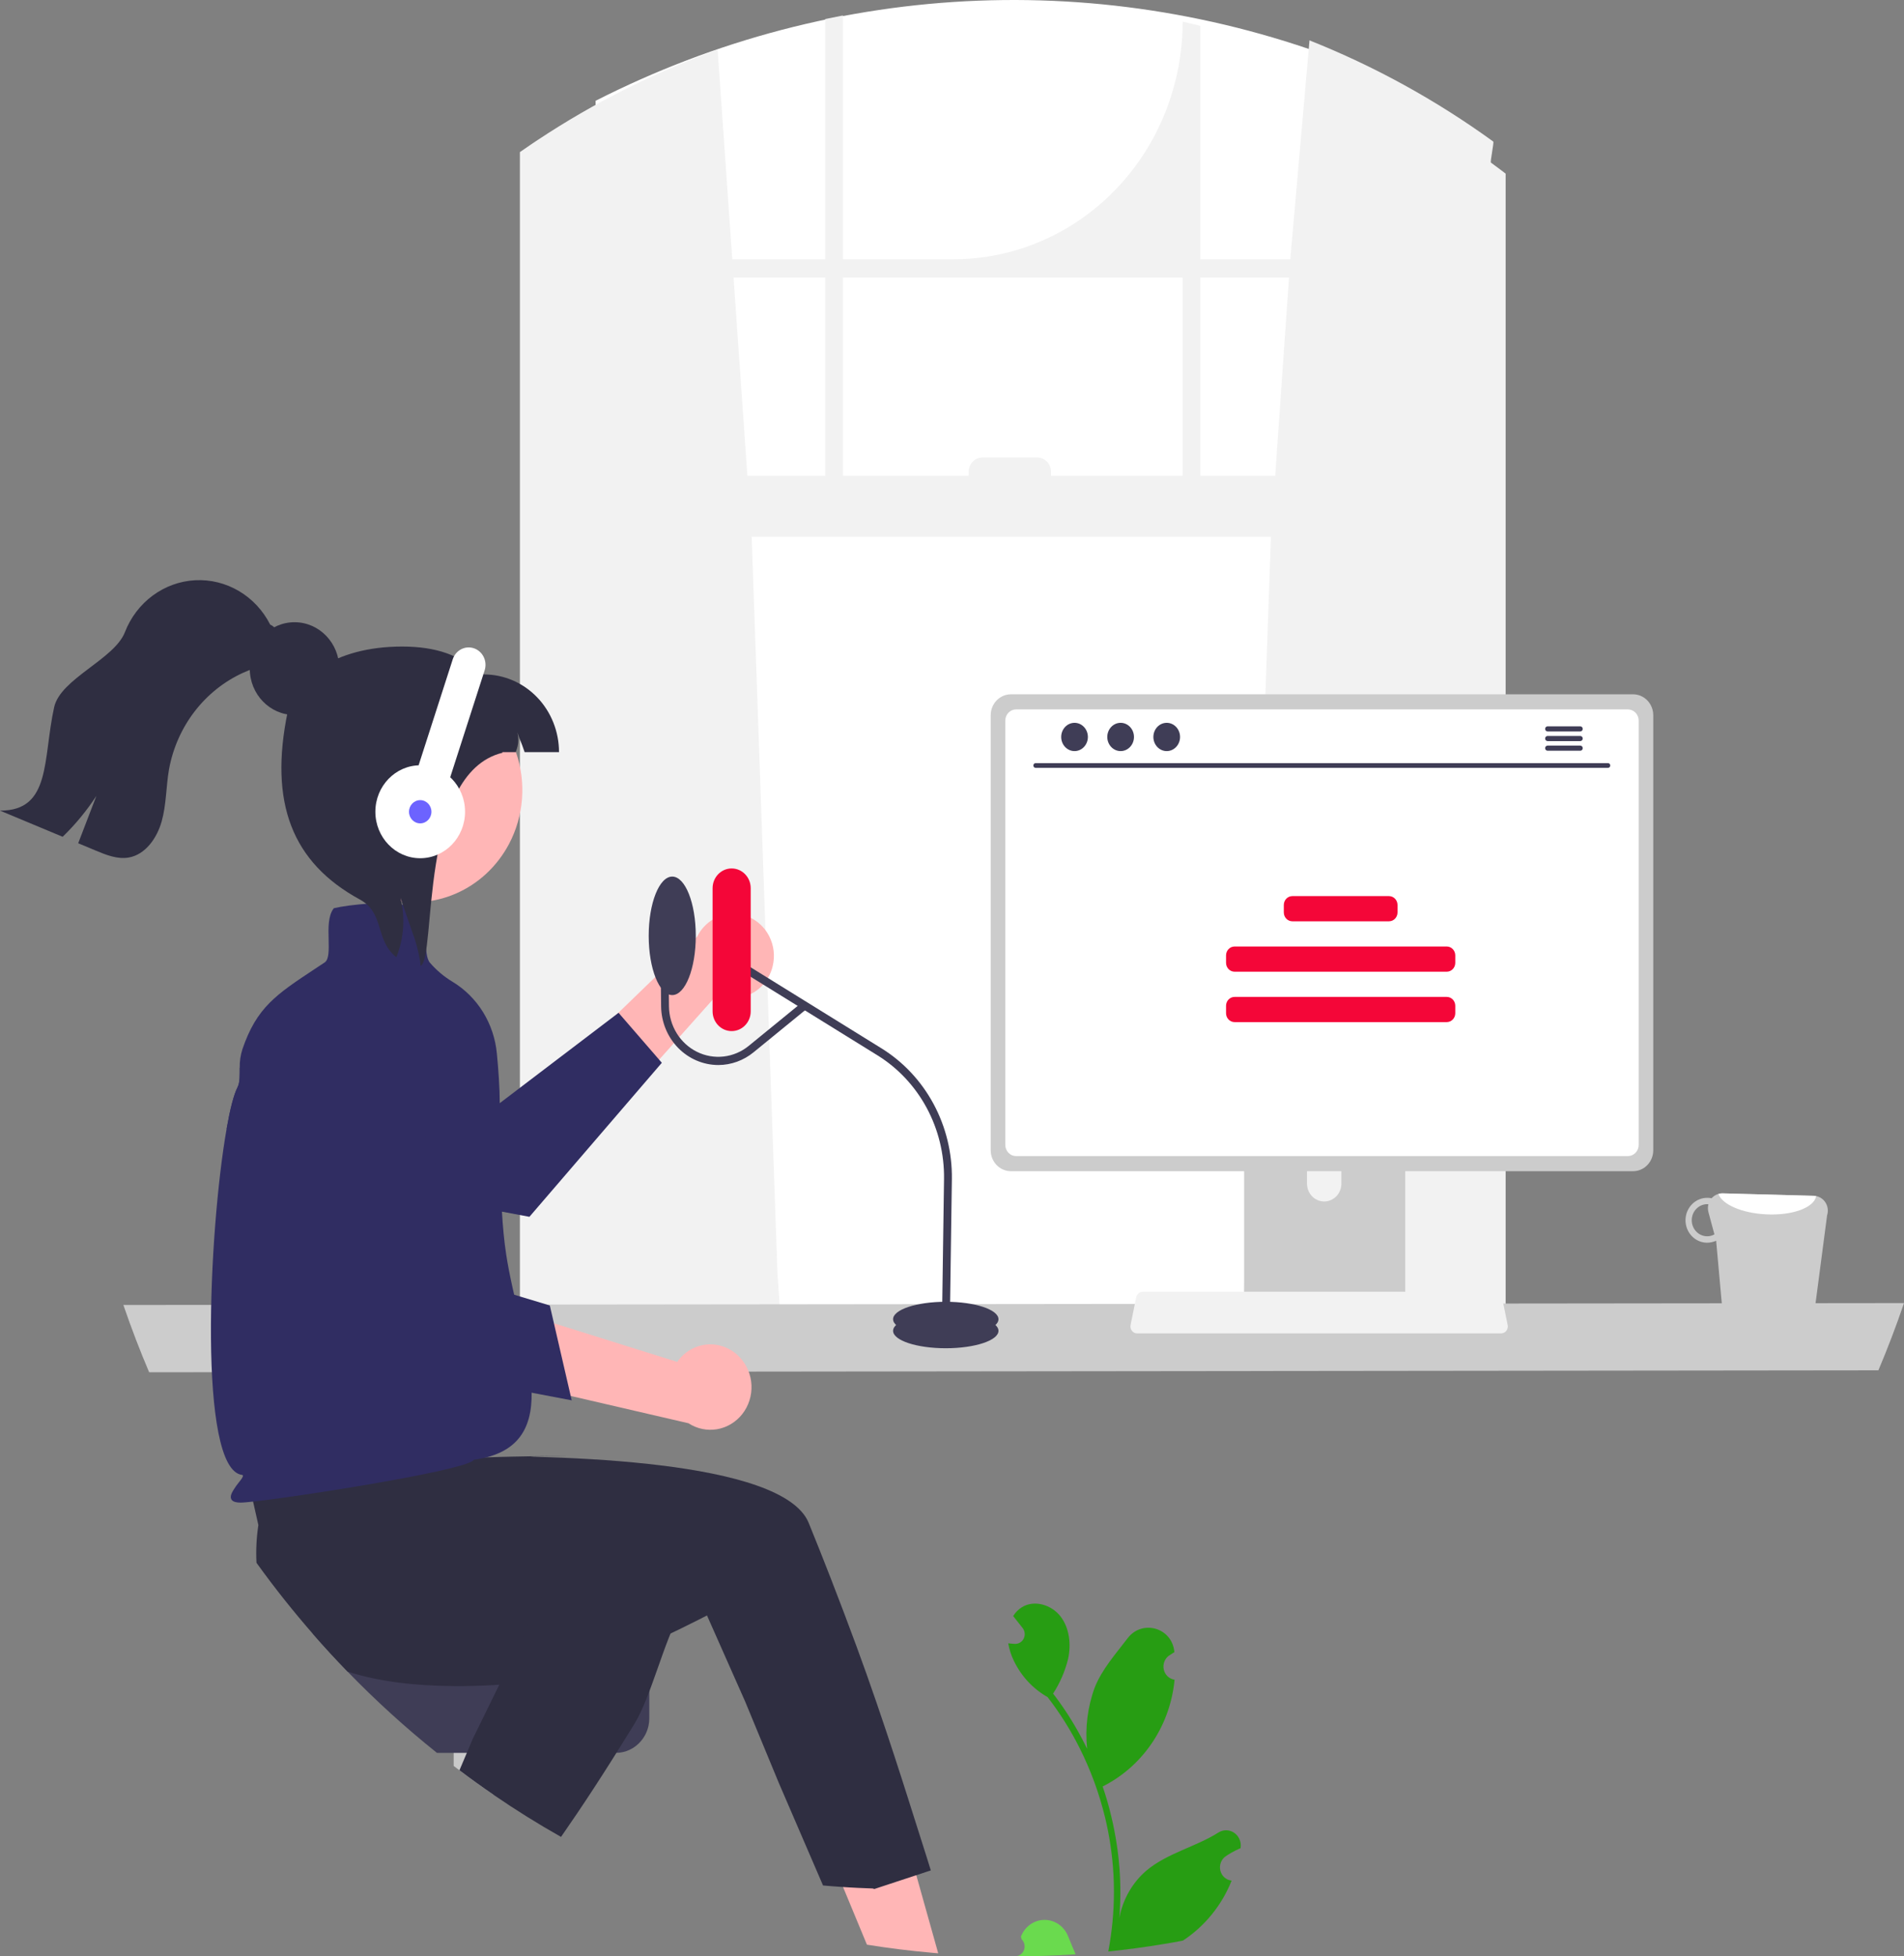 <svg width="511" height="525" viewBox="0 0 511 525" fill="none" xmlns="http://www.w3.org/2000/svg">
<rect x="0" y="0" width="511" height="525" fill="#808080" stroke="none"/>
<g clip-path="url(#clip0_789_1055)">
<path d="M159.84 27.054V358.772H366.844V19.03C333.732 5.223 298.184 -1.199 262.517 0.184C226.849 1.567 191.864 10.723 159.84 27.054Z" fill="white"/>
<path d="M139.531 40.817V359.714H209.912L208.655 341.664L201.735 144.04H341.095L334.175 341.664L332.917 359.714H404.087V46.59C402.781 45.593 401.469 44.608 400.139 43.641C399.881 43.454 401.021 38.166 400.756 37.979C385.449 26.883 368.89 17.768 351.448 10.837L346.294 69.573H322.146V6.947C320.569 6.542 318.993 6.162 317.404 5.806V5.806C317.404 22.718 310.92 38.938 299.379 50.896C287.838 62.855 272.184 69.573 255.863 69.573H226.214V4.154C224.631 4.453 223.049 4.771 221.478 5.108V69.573H196.529L192.594 13.319C175.621 19.417 159.401 27.564 144.267 37.593C143.743 37.942 143.214 38.285 142.69 38.647C141.631 39.358 140.578 40.081 139.531 40.817ZM322.146 74.487H345.951L342.239 127.673H322.146V74.487ZM226.214 74.487H317.404V127.673H282.075V126.619C282.075 126.113 281.979 125.612 281.792 125.144C281.605 124.676 281.332 124.251 280.986 123.894C280.641 123.536 280.231 123.252 279.779 123.058C279.328 122.865 278.845 122.765 278.356 122.765H263.685C263.196 122.765 262.712 122.864 262.26 123.057C261.808 123.25 261.398 123.534 261.052 123.892C260.706 124.25 260.431 124.675 260.244 125.143C260.057 125.611 259.96 126.112 259.96 126.619V127.673H226.214V74.487ZM200.585 127.673L196.872 74.487H221.478V127.673H200.585Z" fill="#F2F2F2"/>
<path d="M33.116 350.197C33.122 350.216 33.128 350.228 33.134 350.247C33.176 350.378 33.218 350.496 33.266 350.627V350.633C35.318 356.607 37.573 362.48 40.03 368.254L504.128 367.73C506.619 361.838 508.906 355.838 510.988 349.729C510.995 349.716 510.999 349.701 511 349.686L33.116 350.197Z" fill="#CCCCCC"/>
<path d="M207.387 259.217C207.017 260.814 206.313 262.307 205.326 263.592C204.338 264.877 203.091 265.922 201.671 266.653C200.252 267.385 198.695 267.785 197.111 267.825C195.526 267.865 193.952 267.545 192.5 266.887L166.342 296.203L161.551 276.059L187.125 251.308C188.354 248.853 190.409 246.951 192.901 245.961C195.393 244.971 198.149 244.963 200.646 245.938C203.144 246.912 205.209 248.803 206.451 251.25C207.694 253.697 208.027 256.532 207.387 259.217L207.387 259.217Z" fill="#FFB6B6"/>
<path d="M177.625 285.202L142.085 326.535L141.796 326.479C141.676 326.461 138.98 325.962 134.708 325.151C119.255 322.221 83.21 315.231 74.267 311.995C69.111 310.194 64.484 307.058 60.824 302.885C61.751 297.654 62.744 293.738 63.725 291.83C64.441 290.44 64.308 288.625 64.338 286.555C66.685 284.877 69.42 283.874 72.264 283.65C90.045 282.317 107.883 285.281 124.37 292.31L133.745 296.326L134.13 296.033L165.794 271.953L166.011 271.791L176.903 284.367L177.625 285.202Z" fill="#302D62"/>
<path d="M251.797 524.177C251.322 524.14 250.852 524.096 250.377 524.053C244.414 523.535 238.51 522.804 232.667 521.858L226.253 506.382L223.178 498.962L234.786 493.793L242.332 490.439L245.918 503.209L247.404 508.515L250.919 521.035L251.797 524.177Z" fill="#FFB6B6"/>
<path d="M121.76 452.164V473.899C125.28 476.593 128.87 479.191 132.531 481.693V452.164H121.76Z" fill="#CACACA"/>
<path d="M83.921 438.396C86.948 441.876 90.065 445.266 93.272 448.566C100.821 456.356 108.836 463.645 117.271 470.389H165.291C166.566 470.389 167.826 470.107 168.987 469.562C170.148 469.017 171.184 468.221 172.024 467.228L172.03 467.209C173.032 466.038 173.728 464.622 174.052 463.094L174.058 463.082C174.194 462.426 174.262 461.757 174.263 461.086V447.699C174.261 445.234 173.316 442.869 171.634 441.125C169.951 439.381 167.67 438.4 165.291 438.396H83.921Z" fill="#3F3D56"/>
<path d="M64.135 386.146L69.341 409.253C68.832 412.601 68.662 415.995 68.835 419.379C71.302 422.809 73.848 426.169 76.472 429.461C78.891 432.498 81.374 435.476 83.921 438.397C86.948 441.876 90.065 445.266 93.272 448.566C101.625 451.285 111.47 452.394 121.76 452.469C125.31 452.5 128.914 452.401 132.531 452.201C147.196 451.403 139.162 448.965 151.312 446.434C154.525 445.773 157.546 445.099 160.326 444.445C165.591 443.216 169.996 442.069 173.186 441.196C176.778 440.223 189.744 433.512 189.744 433.512L199.974 456.582L209 478.405L220.887 505.973C222.415 506.117 223.946 506.237 225.478 506.335C227.103 506.453 228.73 506.549 230.358 506.622C231.646 506.69 232.928 506.74 234.222 506.778L234.661 506.921L235.022 506.802L240.823 504.888L242.779 504.246L249.813 501.927C249.813 501.927 248.243 496.801 245.493 488.253C244.482 485.117 237.321 461.928 229.829 441.682C227.608 435.672 225.31 429.574 222.945 423.507C221.007 418.525 219.033 413.562 217.036 408.667C213.563 400.181 196.786 395.604 177.031 393.204C176.026 393.086 175.015 392.967 173.998 392.855C163.931 391.757 153.249 391.19 143.26 390.928C138.26 390.797 156.3 390.747 151.811 390.741C150.361 390.741 148.951 390.745 147.581 390.754H147.575C143.874 390.772 140.468 390.828 137.471 390.891C136.888 390.903 136.322 390.922 135.768 390.934H135.762C135.389 390.941 135.022 390.953 134.661 390.959C128.108 391.134 124.088 391.346 124.088 391.346L122.53 378.676L122.211 376.12L121.91 373.688V373.682L121.874 373.376L121.627 373.37L117.295 373.283L80.876 372.547L65.365 371.866L64.135 386.146Z" fill="#2F2E41"/>
<path d="M182.523 432.889C178.136 440.658 174.718 455.385 170.223 462.68C161.6 476.684 156.545 484.323 150.57 492.94C144.396 489.454 138.384 485.705 132.535 481.691C129.412 479.559 126.337 477.35 123.31 475.063L126.891 466.602L128.925 462.456L138.059 443.819L148.301 422.925L151.864 424.646L182.523 432.889Z" fill="#2F2E41"/>
<path d="M490.36 326.129C490.532 325.592 490.592 325.022 490.534 324.458C490.476 323.894 490.303 323.35 490.025 322.862C489.747 322.374 489.371 321.953 488.923 321.627C488.475 321.302 487.965 321.08 487.427 320.976C487.228 320.932 487.026 320.906 486.823 320.899L462.301 320.242C461.751 320.237 461.205 320.35 460.7 320.576C460.195 320.802 459.741 321.135 459.368 321.554C459.024 321.478 458.674 321.44 458.323 321.441C457.559 321.421 456.799 321.556 456.086 321.84C455.373 322.124 454.721 322.551 454.167 323.096C453.613 323.641 453.169 324.294 452.859 325.018C452.549 325.741 452.379 326.521 452.36 327.312C452.341 328.103 452.472 328.891 452.747 329.629C453.022 330.368 453.434 331.043 453.961 331.616C454.487 332.19 455.118 332.65 455.817 332.971C456.515 333.291 457.267 333.466 458.031 333.485C458.91 333.504 459.781 333.318 460.581 332.942L462.837 357.937C463.054 358.759 463.522 359.486 464.171 360.009C464.82 360.533 465.614 360.825 466.436 360.841L482.378 361.266C483.194 361.281 483.994 361.028 484.662 360.543C485.331 360.058 485.833 359.366 486.099 358.566L490.36 326.129ZM458.082 331.761C456.982 331.732 455.937 331.251 455.178 330.424C454.419 329.598 454.008 328.494 454.034 327.353C454.059 326.213 454.52 325.129 455.316 324.341C456.111 323.552 457.176 323.123 458.277 323.146C458.355 323.146 458.423 323.185 458.501 323.185C458.327 323.875 458.331 324.601 458.513 325.289L460.119 331.245C459.498 331.606 458.794 331.784 458.082 331.761Z" fill="#CCCCCC"/>
<path d="M487.428 320.977C486.905 324.072 481.031 326.248 473.969 325.87C467.474 325.559 462.164 323.196 461.191 320.396C461.551 320.286 461.925 320.234 462.301 320.243L486.823 320.899C487.026 320.907 487.228 320.933 487.428 320.977Z" fill="white"/>
<path d="M333.903 288.269V352.217H377.139V288.269C377.14 287.809 376.998 287.361 376.735 286.991C376.472 286.621 376.101 286.347 375.677 286.212C375.477 286.143 375.267 286.11 375.057 286.112H335.991C335.717 286.111 335.446 286.167 335.193 286.275C334.939 286.383 334.709 286.542 334.515 286.742C334.321 286.943 334.168 287.181 334.062 287.443C333.957 287.705 333.903 287.986 333.903 288.269ZM350.776 310.242C350.787 308.981 351.278 307.776 352.143 306.888C353.007 306.001 354.175 305.503 355.391 305.503C356.608 305.503 357.776 306.001 358.64 306.888C359.505 307.776 359.996 308.981 360.007 310.242V317.662C360.001 318.926 359.512 320.137 358.647 321.029C357.782 321.921 356.612 322.421 355.391 322.421C354.171 322.421 353.001 321.921 352.136 321.029C351.271 320.137 350.782 318.926 350.776 317.662V310.242Z" fill="#CCCCCC"/>
<path d="M333.771 350.172V356.339C333.771 356.658 333.894 356.964 334.111 357.19C334.329 357.417 334.624 357.545 334.932 357.548H376.11C376.419 357.547 376.714 357.418 376.932 357.192C377.149 356.965 377.271 356.658 377.271 356.339V350.172H333.771Z" fill="#3F3D56"/>
<path d="M265.886 191.923V308.683C265.888 310.171 266.459 311.598 267.474 312.65C268.489 313.702 269.866 314.294 271.302 314.295H438.289C439.725 314.294 441.102 313.702 442.118 312.65C443.133 311.598 443.704 310.171 443.705 308.683V191.923C443.702 190.437 443.13 189.012 442.115 187.961C441.1 186.911 439.724 186.32 438.289 186.318H271.302C269.868 186.32 268.492 186.911 267.477 187.961C266.462 189.012 265.89 190.437 265.886 191.923Z" fill="#CCCCCC"/>
<path d="M269.804 193.376V307.243C269.805 308.038 270.111 308.8 270.653 309.362C271.196 309.924 271.931 310.24 272.698 310.242H436.899C437.667 310.24 438.402 309.924 438.945 309.362C439.487 308.8 439.792 308.038 439.794 307.243V193.376C439.794 192.58 439.489 191.817 438.946 191.253C438.404 190.69 437.667 190.372 436.899 190.371H272.698C271.93 190.372 271.194 190.69 270.651 191.253C270.109 191.817 269.804 192.58 269.804 193.376Z" fill="white"/>
<path d="M303.789 357.13C303.956 357.348 304.168 357.523 304.41 357.643C304.652 357.762 304.917 357.824 305.185 357.823H402.874C403.141 357.822 403.405 357.76 403.646 357.641C403.887 357.522 404.1 357.348 404.268 357.133C404.436 356.918 404.556 356.667 404.619 356.398C404.682 356.129 404.686 355.849 404.631 355.578L403.115 348.114C403.052 347.81 402.917 347.527 402.721 347.291C402.526 347.054 402.276 346.872 401.995 346.761C401.792 346.679 401.576 346.636 401.358 346.637H306.695C306.477 346.636 306.261 346.679 306.058 346.761C305.777 346.872 305.527 347.054 305.332 347.291C305.136 347.527 305.001 347.81 304.938 348.114L303.422 355.578C303.368 355.849 303.373 356.129 303.436 356.397C303.5 356.666 303.62 356.916 303.789 357.13Z" fill="#F2F2F2"/>
<path d="M431.571 206.056H277.928C277.769 206.053 277.617 205.984 277.505 205.866C277.393 205.748 277.331 205.589 277.331 205.423C277.331 205.258 277.393 205.099 277.505 204.98C277.617 204.862 277.769 204.794 277.928 204.79H431.571C431.73 204.794 431.882 204.862 431.994 204.98C432.106 205.099 432.168 205.258 432.168 205.423C432.168 205.589 432.106 205.748 431.994 205.866C431.882 205.984 431.73 206.053 431.571 206.056Z" fill="#3F3D56"/>
<path d="M288.387 201.558C290.364 201.558 291.968 199.86 291.968 197.765C291.968 195.67 290.364 193.972 288.387 193.972C286.409 193.972 284.806 195.67 284.806 197.765C284.806 199.86 286.409 201.558 288.387 201.558Z" fill="#3F3D56"/>
<path d="M300.757 201.558C302.734 201.558 304.337 199.86 304.337 197.765C304.337 195.67 302.734 193.972 300.757 193.972C298.779 193.972 297.176 195.67 297.176 197.765C297.176 199.86 298.779 201.558 300.757 201.558Z" fill="#3F3D56"/>
<path d="M313.126 201.558C315.104 201.558 316.707 199.86 316.707 197.765C316.707 195.67 315.104 193.972 313.126 193.972C311.149 193.972 309.546 195.67 309.546 197.765C309.546 199.86 311.149 201.558 313.126 201.558Z" fill="#3F3D56"/>
<path d="M424.122 194.91H415.337C415.163 194.914 414.997 194.989 414.876 195.117C414.754 195.246 414.687 195.419 414.687 195.599C414.687 195.779 414.754 195.952 414.876 196.081C414.997 196.21 415.163 196.284 415.337 196.288H424.122C424.297 196.286 424.464 196.212 424.587 196.083C424.709 195.954 424.778 195.78 424.778 195.599C424.778 195.418 424.709 195.244 424.587 195.115C424.464 194.986 424.297 194.913 424.122 194.91Z" fill="#3F3D56"/>
<path d="M424.122 197.498H415.336C415.163 197.502 414.997 197.576 414.876 197.705C414.754 197.834 414.686 198.006 414.686 198.187C414.686 198.367 414.754 198.539 414.876 198.668C414.997 198.797 415.163 198.871 415.336 198.875H424.122C424.297 198.873 424.463 198.799 424.586 198.67C424.709 198.541 424.778 198.368 424.778 198.187C424.778 198.005 424.709 197.832 424.586 197.703C424.463 197.574 424.297 197.5 424.122 197.498Z" fill="#3F3D56"/>
<path d="M424.122 200.085H415.337C415.163 200.089 414.997 200.163 414.876 200.292C414.754 200.421 414.687 200.594 414.687 200.774C414.687 200.954 414.754 201.127 414.876 201.256C414.997 201.384 415.163 201.459 415.337 201.463H424.122C424.297 201.461 424.464 201.387 424.587 201.258C424.709 201.129 424.778 200.955 424.778 200.774C424.778 200.593 424.709 200.419 424.587 200.29C424.464 200.161 424.297 200.087 424.122 200.085Z" fill="#3F3D56"/>
<path d="M372.778 240.474H346.843C345.577 240.474 344.551 241.538 344.551 242.85V244.861C344.551 246.173 345.577 247.237 346.843 247.237H372.778C374.045 247.237 375.071 246.173 375.071 244.861V242.85C375.071 241.538 374.045 240.474 372.778 240.474Z" fill="#F40638"/>
<path d="M388.279 253.999H331.343C330.077 253.999 329.05 255.063 329.05 256.375V258.386C329.05 259.698 330.077 260.761 331.343 260.761H388.279C389.545 260.761 390.571 259.698 390.571 258.386V256.375C390.571 255.063 389.545 253.999 388.279 253.999Z" fill="#F40638"/>
<path d="M388.279 267.524H331.343C330.077 267.524 329.05 268.588 329.05 269.9V271.911C329.05 273.223 330.077 274.287 331.343 274.287H388.279C389.545 274.287 390.571 273.223 390.571 271.911V269.9C390.571 268.588 389.545 267.524 388.279 267.524Z" fill="#F40638"/>
<path d="M253.831 361.807C261.641 361.807 267.972 359.714 267.972 357.131C267.972 354.548 261.641 352.455 253.831 352.455C246.021 352.455 239.69 354.548 239.69 357.131C239.69 359.714 246.021 361.807 253.831 361.807Z" fill="#3F3D56"/>
<path d="M253.831 358.69C261.641 358.69 267.972 356.596 267.972 354.014C267.972 351.431 261.641 349.337 253.831 349.337C246.021 349.337 239.69 351.431 239.69 354.014C239.69 356.596 246.021 358.69 253.831 358.69Z" fill="#3F3D56"/>
<path d="M254.885 357.148L252.778 357.115L253.359 316.344C253.443 309.691 251.842 303.132 248.715 297.321C245.589 291.51 241.045 286.651 235.539 283.228L195.319 258.318L196.401 256.443L236.62 281.354C242.443 284.974 247.248 290.113 250.555 296.259C253.862 302.404 255.556 309.341 255.466 316.376L254.885 357.148Z" fill="#3F3D56"/>
<path d="M201.478 238.351C201.478 235.424 199.188 233.051 196.363 233.051C193.539 233.051 191.249 235.424 191.249 238.351V271.398C191.249 274.325 193.539 276.697 196.363 276.697C199.188 276.697 201.478 274.325 201.478 271.398V238.351Z" fill="#F40638"/>
<path d="M192.784 285.803C188.743 285.797 184.867 284.143 181.994 281.199C179.121 278.255 177.482 274.257 177.431 270.071L177.257 253.327L179.365 253.304L179.538 270.048C179.565 272.608 180.283 275.108 181.611 277.267C182.939 279.425 184.824 281.155 187.053 282.26C189.281 283.365 191.764 283.801 194.219 283.519C196.674 283.237 199.004 282.247 200.945 280.663L215.285 268.958L216.589 270.674L202.249 282.379C199.556 284.592 196.221 285.798 192.784 285.803Z" fill="#3F3D56"/>
<path d="M180.417 267.033C183.907 267.033 186.735 259.914 186.735 251.133C186.735 242.352 183.907 235.233 180.417 235.233C176.927 235.233 174.099 242.352 174.099 251.133C174.099 259.914 176.927 267.033 180.417 267.033Z" fill="#3F3D56"/>
<path d="M135.863 336.717C135.316 333.15 134.948 329.241 134.708 325.151C134.142 315.792 134.196 305.473 134.13 296.033C134.102 291.742 133.774 287.058 133.348 282.708C132.976 278.746 131.7 274.932 129.626 271.581C127.551 268.23 124.737 265.439 121.415 263.437C119.154 262.082 117.117 260.362 115.379 258.341C114.441 257.256 114.326 254.749 114.206 252.1C114.061 248.876 113.911 245.534 112.244 243.813L112.172 243.738L112.076 243.701C105.077 241.288 93.253 242.853 89.739 243.695L89.588 243.732L89.492 243.857C88.042 245.846 88.12 249.026 88.198 252.1C88.264 254.862 88.33 257.474 87.151 258.26C86.236 258.871 85.358 259.451 84.509 260.012C74.105 266.889 68.882 270.344 65.055 281.573C64.544 283.179 64.302 284.864 64.338 286.555C64.308 288.625 64.441 290.44 63.725 291.83C62.744 293.738 61.751 297.654 60.824 302.885C55.968 330.376 53.086 394.299 64.952 395.795C65.879 395.914 63.989 397.84 63.34 398.807C62.407 400.197 61.606 401.394 62.07 402.311C62.383 402.935 63.201 403.228 64.633 403.228C70.037 403.228 125.585 394.779 127.162 391.736C127.264 391.537 127.276 391.911 127.162 391.736C153.206 388.213 139.42 360.03 135.863 336.717Z" fill="#302D62"/>
<path d="M198.553 364.25C197.438 363.051 196.084 362.121 194.585 361.524C193.086 360.926 191.478 360.677 189.876 360.793C188.274 360.909 186.716 361.388 185.311 362.195C183.907 363.003 182.691 364.119 181.748 365.467L144.375 353.77L150.17 373.915L184.771 381.934C187.06 383.425 189.798 383.994 192.465 383.534C195.132 383.073 197.544 381.614 199.243 379.435C200.941 377.255 201.809 374.505 201.682 371.706C201.555 368.908 200.441 366.254 198.553 364.25L198.553 364.25Z" fill="#FFB6B6"/>
<path d="M153.438 375.785L102.12 366.026C101.912 365.47 81.31 310.211 78.764 297.798C77.153 290.315 78.061 282.486 81.336 275.61L81.427 275.445L81.595 275.37C85.037 273.85 88.876 273.59 92.479 274.634C96.082 275.678 99.234 277.963 101.416 281.112C111.871 296.375 118.76 313.946 121.538 332.44L123.107 342.962L147.562 350.327L153.438 375.785Z" fill="#302D62"/>
<path d="M136.625 226.462C133.455 232.468 128.405 237.177 122.307 239.812C116.209 242.448 109.427 242.853 103.078 240.961C96.728 239.069 91.19 234.993 87.375 229.404C83.559 223.815 81.695 217.046 82.088 210.212C82.482 203.379 85.109 196.888 89.539 191.808C93.968 186.728 99.935 183.363 106.456 182.267C112.978 181.17 119.666 182.408 125.418 185.776C131.17 189.144 135.643 194.441 138.102 200.795C138.235 201.14 138.355 201.485 138.475 201.843C139.865 205.849 140.418 210.114 140.099 214.358C139.78 218.602 138.596 222.727 136.625 226.462Z" fill="#FFB6B6"/>
<path d="M140.804 201.843C139.553 198.216 140.099 200.105 138.834 196.492C139.659 199.692 138.355 201.485 138.475 201.843H103.854V180.99C113.996 176.824 123.913 173.28 129.903 180.99C135.24 180.99 140.359 183.187 144.133 187.098C147.908 191.009 150.028 196.313 150.028 201.843L140.804 201.843Z" fill="#2F2E41"/>
<path d="M112.886 259.188C112.859 258.801 112.819 258.401 112.766 258.015C112.301 255.182 111.547 252.408 110.517 249.74C109.518 246.83 108.507 243.906 107.495 240.996C108.798 246.278 108.401 251.857 106.364 256.884C100.52 252.167 103.329 245.067 96.567 241.382C78.419 231.492 72.139 215.51 77.216 190.964C79.021 182.235 89.537 173.505 107.905 173.505C126.288 173.505 134.482 182.976 134.841 202.009C112.213 207.525 117.159 257.257 112.886 259.188Z" fill="#2F2E41"/>
<path d="M79.043 191.871C85.678 191.871 91.056 186.298 91.056 179.423C91.056 172.549 85.678 166.976 79.043 166.976C72.409 166.976 67.031 172.549 67.031 179.423C67.031 186.298 72.409 191.871 79.043 191.871Z" fill="#2F2E41"/>
<path d="M73.424 175.806C71.375 178.278 68.168 179.238 65.274 180.524C60.167 182.846 55.684 186.423 52.213 190.946C48.742 195.468 46.388 200.8 45.355 206.478C44.555 211.103 44.66 215.891 43.396 220.4C42.14 224.909 39.03 229.333 34.566 230.115C31.545 230.65 28.517 229.441 25.676 228.248C24.113 227.598 22.551 226.944 20.988 226.288C22.618 222.05 24.245 217.813 25.87 213.575C23.259 217.574 20.221 221.257 16.816 224.553C11.216 222.213 5.61 219.873 0 217.534C13.803 217.588 11.447 203.705 14.535 189.775C16.233 182.12 30.686 176.937 33.519 169.655C35.05 165.705 37.642 162.292 40.987 159.82C44.331 157.349 48.289 155.922 52.392 155.708C56.495 155.495 60.572 156.504 64.138 158.616C67.705 160.727 70.614 163.854 72.519 167.625C75.353 168.795 75.435 173.366 73.424 175.806Z" fill="#2F2E41"/>
<path d="M127.215 173.976C128.351 174.369 129.289 175.213 129.824 176.322C130.359 177.432 130.447 178.716 130.068 179.893L119.443 212.884C119.255 213.467 118.959 214.005 118.57 214.469C118.182 214.933 117.709 215.313 117.179 215.587C116.649 215.862 116.072 216.025 115.48 216.069C114.889 216.112 114.295 216.034 113.733 215.84C112.598 215.447 111.659 214.603 111.124 213.494C110.59 212.384 110.502 211.1 110.881 209.924L121.506 176.932C121.885 175.756 122.699 174.783 123.77 174.229C124.841 173.675 126.08 173.584 127.215 173.976Z" fill="white"/>
<path d="M112.777 230.308C119.424 230.308 124.812 224.725 124.812 217.838C124.812 210.951 119.424 205.368 112.777 205.368C106.13 205.368 100.742 210.951 100.742 217.838C100.742 224.725 106.13 230.308 112.777 230.308Z" fill="white"/>
<path d="M112.777 220.956C114.439 220.956 115.786 219.56 115.786 217.838C115.786 216.116 114.439 214.721 112.777 214.721C111.115 214.721 109.768 216.116 109.768 217.838C109.768 219.56 111.115 220.956 112.777 220.956Z" fill="#6C63FF"/>
<path d="M286.64 519.563C287.286 521.186 287.995 522.81 288.677 524.44L288.361 524.462C288.255 524.462 288.157 524.476 288.052 524.484C283.086 524.804 278.075 524.974 273.02 524.993C272.788 525 272.563 525 272.332 525C272.332 524.986 272.339 524.978 272.339 524.964C272.858 524.988 273.372 524.846 273.811 524.558C274.25 524.27 274.594 523.849 274.794 523.352C274.995 522.855 275.044 522.306 274.934 521.779C274.824 521.253 274.56 520.774 274.179 520.408C274.109 520.138 274.067 519.949 274.003 519.687C274.024 519.628 274.047 519.569 274.074 519.513C274.597 518.231 275.474 517.139 276.595 516.373C277.716 515.607 279.03 515.201 280.373 515.207C281.716 515.212 283.027 515.629 284.142 516.404C285.257 517.179 286.126 518.278 286.64 519.563Z" fill="#6ADA4E"/>
<path d="M332.971 495.793C332.964 495.851 332.957 495.902 332.95 495.96C332.06 496.333 331.194 496.766 330.358 497.256C329.873 497.532 329.403 497.831 328.946 498.144C328.369 498.543 327.923 499.114 327.664 499.781C327.406 500.448 327.348 501.181 327.499 501.883C327.649 502.585 328 503.223 328.507 503.714C329.013 504.205 329.651 504.527 330.337 504.636L330.407 504.65C330.457 504.658 330.499 504.665 330.548 504.672C327.895 511.308 323.327 516.932 317.469 520.771C317.188 520.83 316.914 520.881 316.633 520.932C315.214 521.201 313.802 521.448 312.383 521.674C307.452 522.504 302.472 523.173 297.443 523.683C298.45 518.404 298.959 513.037 298.96 507.656C298.964 504.643 298.802 501.633 298.476 498.639C298.209 496.186 297.843 493.74 297.366 491.324C297.127 490.101 296.86 488.881 296.565 487.663C294.99 481.189 292.689 474.929 289.709 469.009C287.29 464.199 284.423 459.645 281.147 455.414C277.24 453.207 274.082 449.81 272.1 445.683C271.378 444.2 270.869 442.616 270.59 440.981C271.025 441.046 271.475 441.083 271.917 441.112C272.051 441.119 272.198 441.127 272.339 441.134H272.388C272.872 441.157 273.353 441.035 273.772 440.781C274.19 440.528 274.529 440.154 274.748 439.706C274.966 439.257 275.055 438.753 275.002 438.253C274.95 437.753 274.759 437.28 274.453 436.891C274.263 436.65 274.074 436.403 273.884 436.163C273.596 435.792 273.294 435.42 273.006 435.049C272.974 435.015 272.943 434.978 272.915 434.94C272.585 434.511 272.247 434.089 271.917 433.666C272.521 432.689 273.336 431.872 274.298 431.279C277.628 429.256 282.222 430.653 284.631 433.776C287.04 436.898 287.497 441.279 286.661 445.173C285.837 448.493 284.473 451.643 282.629 454.489C282.812 454.729 282.994 454.955 283.177 455.195C286.235 459.268 288.927 463.621 291.22 468.201C291.409 468.565 291.592 468.929 291.767 469.3C291.18 463.72 291.881 458.075 293.811 452.83C295.764 447.946 299.431 443.827 302.655 439.605C306.532 434.533 314.484 436.745 315.165 443.179C315.172 443.237 315.179 443.303 315.186 443.361C314.708 443.645 314.238 443.943 313.781 444.256C313.204 444.655 312.757 445.225 312.498 445.892C312.239 446.559 312.18 447.291 312.33 447.993C312.48 448.694 312.83 449.333 313.336 449.825C313.842 450.317 314.479 450.638 315.165 450.748L315.235 450.763C314.672 456.686 312.687 462.369 309.463 467.294C306.24 472.22 301.878 476.232 296.776 478.966C296.488 479.119 296.214 479.271 295.933 479.41C296.815 481.979 297.572 484.593 298.202 487.241C298.511 488.478 298.778 489.723 299.023 490.975C299.711 494.436 300.19 497.939 300.456 501.463C300.782 505.899 300.763 510.356 300.4 514.789L300.421 514.636C301.347 509.705 303.885 505.256 307.607 502.038C313.142 497.329 320.953 495.596 326.923 491.812C327.557 491.39 328.294 491.164 329.047 491.162C329.801 491.16 330.539 491.382 331.175 491.8C331.811 492.219 332.318 492.817 332.636 493.525C332.954 494.232 333.071 495.019 332.971 495.793Z" fill="#279D13"/>
</g>
<defs>
<clipPath id="clip0_789_1055">
<rect width="511" height="525" fill="white"/>
</clipPath>
</defs>
</svg>
